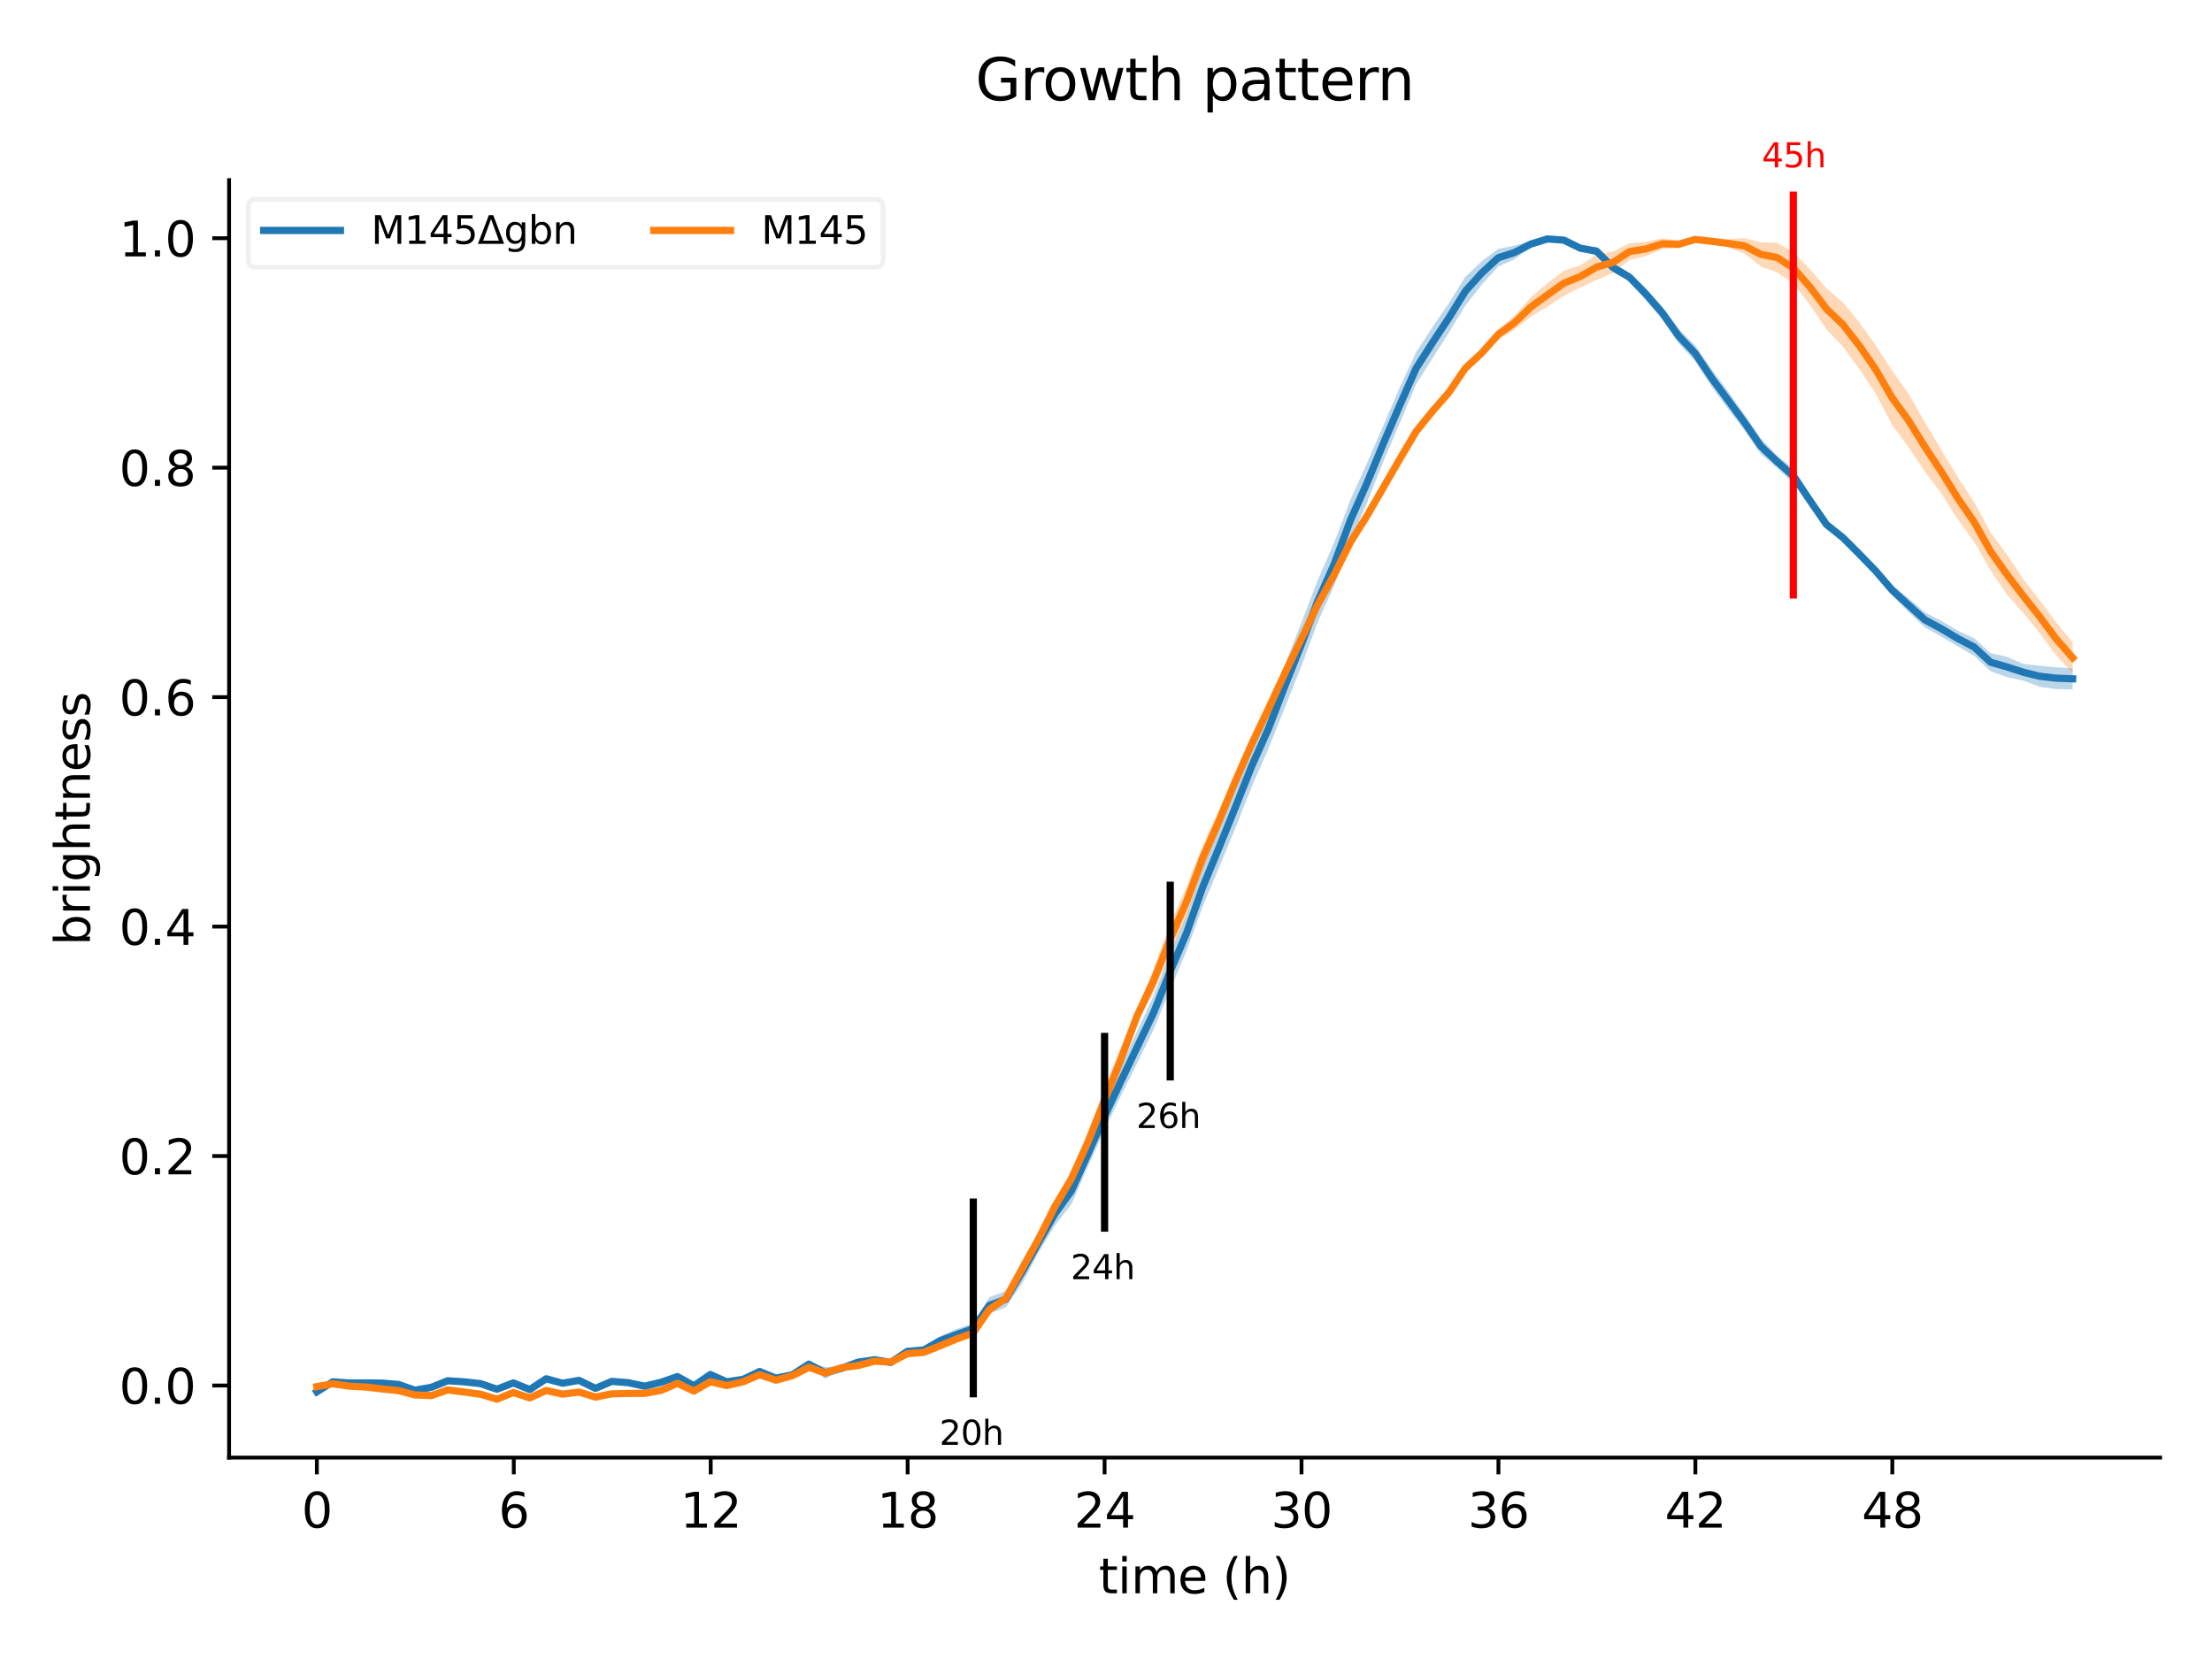 <?xml version="1.0" encoding="UTF-8" standalone="no"?>
<svg
   height="345.6pt"
   version="1.1"
   viewBox="0 0 460.8 345.6"
   width="460.8pt"
   id="svg2908"
   sodipodi:docname="result_2021.05.24-21.29.07.svg"
   inkscape:version="1.1-alpha (17bc9184, 2021-03-28)"
   xmlns:inkscape="http://www.inkscape.org/namespaces/inkscape"
   xmlns:sodipodi="http://sodipodi.sourceforge.net/DTD/sodipodi-0.dtd"
   xmlns:xlink="http://www.w3.org/1999/xlink"
   xmlns="http://www.w3.org/2000/svg"
   xmlns:svg="http://www.w3.org/2000/svg"
   xmlns:rdf="http://www.w3.org/1999/02/22-rdf-syntax-ns#"
   xmlns:cc="http://creativecommons.org/ns#"
   xmlns:dc="http://purl.org/dc/elements/1.1/">
  <sodipodi:namedview
     id="namedview2910"
     pagecolor="#ffffff"
     bordercolor="#666666"
     borderopacity="1.0"
     objecttolerance="10.0"
     gridtolerance="10.0"
     guidetolerance="10.0"
     inkscape:pageshadow="2"
     inkscape:pageopacity="0.0"
     inkscape:pagecheckerboard="0"
     inkscape:document-units="pt"
     showgrid="false"
     inkscape:snap-nodes="false"
     inkscape:zoom="1.023763"
     inkscape:cx="307.19999"
     inkscape:cy="230.0337"
     inkscape:current-layer="svg2908" />
  <defs
     id="defs2448">
    <style
       type="text/css"
       id="style2446">*{stroke-linecap:butt;stroke-linejoin:round;}</style>
  </defs>
  <path
     d="M 0,345.6 H 460.8 V 0 H 0 Z"
     style="fill:#ffffff"
     id="path2450" />
  <g
     id="patch_2">
    <path
       d="M 47.72,303.64 H 450 V 37.524 H 47.72 Z"
       style="fill:#ffffff"
       id="path2453" />
  </g>
  <g
     id="PolyCollection_1">
    <path
       clip-path="url(#pefaf1b6ae4)"
       d="m 66.005,290.919 v -1.971 l 3.324,-1.706 3.419,0.483 3.419,-0.064 3.419,-0.314 3.419,0.747 3.419,1.378 3.419,-0.616 3.419,-1.512 3.419,0.027 3.419,0.747 3.419,0.982 3.419,-1.534 3.419,1.711 3.419,-2.215 3.419,0.652 3.419,-0.604 3.419,1.713 3.419,-1.551 3.419,0.156 3.419,0.585 3.419,-0.73 3.419,-1.248 3.419,1.851 3.419,-2.408 3.419,1.882 3.419,-0.834 3.419,-1.192 3.419,1.08 3.419,-0.681 3.419,-1.819 3.419,0.823 3.419,-0.034 3.419,-1.036 3.419,-0.758 3.419,0.261 3.419,-2.167 3.419,-0.565 3.419,-2.068 3.419,-1.526 3.419,-1.164 3.419,-5.461 3.419,-1.258 3.419,-6.371 3.419,-5.843 3.419,-6.354 3.419,-5.112 3.419,-7.446 3.419,-7.919 3.419,-7.608 3.419,-7.492 3.419,-7.32 3.419,-8.786 3.419,-7.926 3.419,-10.055 3.419,-8.378 3.419,-8.651 3.419,-8.553 3.419,-7.487 3.419,-9.22 3.419,-8.623 3.419,-8.927 3.419,-7.809 3.419,-9.005 3.419,-7.534 3.419,-7.874 3.419,-7.94 3.419,-7.345 3.419,-5.276 3.419,-4.968 3.419,-5.485 3.419,-3.237 3.419,-2.573 3.419,-0.679 3.419,-1.007 3.419,-0.527 3.419,0.053 3.419,1.664 3.419,0.062 3.419,3.361 3.419,2.079 3.419,3.197 3.419,3.813 3.419,4.648 3.419,3.442 3.419,4.948 3.419,4.586 3.419,4.847 3.419,4.985 3.419,3.595 3.419,2.7 3.419,5.604 3.419,5.337 3.419,2.695 3.419,3.403 3.419,3.494 3.419,3.725 3.419,2.721 3.419,2.974 3.419,1.774 3.419,2.033 3.419,1.586 3.419,3.113 3.419,0.762 3.419,1.467 3.419,0.39 3.419,0.319 3.419,0.204 v 4.387 0 l -3.419,-0.05 -3.419,-0.461 -3.419,-1.303 -3.419,-0.742 -3.419,-1.2 -3.419,-3.198 -3.419,-1.982 -3.419,-2.047 -3.419,-1.905 -3.419,-3.187 -3.419,-3.538 -3.419,-4.237 -3.419,-3.565 -3.419,-3.44 -3.419,-2.776 -3.419,-4.58 -3.419,-4.606 -3.419,-3.295 -3.419,-2.891 -3.419,-4.973 -3.419,-4.436 -3.419,-4.624 -3.419,-5.3 -3.419,-3.719 -3.419,-5.003 -3.419,-4.042 -3.419,-3.841 -3.419,-1.952 -3.419,-3.432 -3.419,-1.227 -3.419,-1.684 -3.419,-0.438 -3.419,1.58 -3.419,2.511 -3.419,1.557 -3.419,3.747 -3.419,4.341 -3.419,5.616 -3.419,5.369 -3.419,5.404 -3.419,8.138 -3.419,7.987 -3.419,8.664 -3.419,7.797 -3.419,9.451 -3.419,7.584 -3.419,9.211 -3.419,8.556 -3.419,8.551 -3.419,7.778 -3.419,8.67 -3.419,8.222 -3.419,8.181 -3.419,9.355 -3.419,8.079 -3.419,8.262 -3.419,6.979 -3.419,6.856 -3.419,7.096 -3.419,7.626 -3.419,7.786 -3.419,4.389 -3.419,5.645 -3.419,6.441 -3.419,5.007 -3.419,1.286 -3.419,4.32 -3.419,1.202 -3.419,1.058 -3.419,1.823 -3.419,-0.027 -3.419,2.449 -3.419,-0.858 -3.419,0.254 -3.419,1.527 -3.419,1.846 -3.419,-2.798 -3.419,2.608 -3.419,0.738 -3.419,-1.703 -3.419,2.082 -3.419,0.162 -3.419,-1.106 -3.419,2.269 -3.419,-1.989 -3.419,1.11 -3.419,0.916 -3.419,-0.882 -3.419,-0.383 -3.419,1.355 -3.419,-1.621 -3.419,0.587 -3.419,-1.204 -3.419,2.276 -3.419,-1.062 -3.419,1.106 -3.419,-1.35 -3.419,-0.005 -3.419,-0.415 -3.419,1.221 -3.419,0.588 -3.419,-1.028 -3.419,0.202 -3.419,-0.394 -3.419,-0.061 -3.419,0.011 z"
       style="fill:#1f77b4;fill-opacity:0.3"
       id="path2456" />
  </g>
  <g
     id="PolyCollection_2">
    <path
       clip-path="url(#pefaf1b6ae4)"
       d="m 66.005,289.232 v -0.743 l 3.324,-0.435 3.419,0.542 3.419,0.244 3.419,0.067 3.419,0.698 3.419,0.964 3.419,0.091 3.419,-1.194 3.419,-0.047 3.419,0.823 3.419,1.165 3.419,-1.45 3.419,0.972 3.419,-1.687 3.419,0.921 3.419,-0.177 3.419,0.756 3.419,-0.532 3.419,-0.095 3.419,0.136 3.419,-0.76 3.419,-1.401 3.419,1.42 3.419,-2.225 3.419,1.243 3.419,-1.133 3.419,-1.037 3.419,0.982 3.419,-0.976 3.419,-1.674 3.419,0.384 3.419,-0.35 3.419,-0.87 3.419,-0.509 3.419,0.33 3.419,-1.679 3.419,-0.39 3.419,-1.41 3.419,-1.652 3.419,-1.147 3.419,-5.541 3.419,-1.749 3.419,-6.632 3.419,-5.565 3.419,-7.007 3.419,-6.401 3.419,-8.371 3.419,-9.433 3.419,-8.441 3.419,-8.036 3.419,-8.385 3.419,-9.226 3.419,-7.869 3.419,-8.62 3.419,-7.513 3.419,-7.795 3.419,-7.72 3.419,-7.332 3.419,-6.944 3.419,-6.972 3.419,-6.871 3.419,-5.675 3.419,-6.725 3.419,-5.463 3.419,-5.808 3.419,-5.679 3.419,-5.862 3.419,-4.315 3.419,-3.732 3.419,-5.77 3.419,-2.988 3.419,-4.345 3.419,-2.883 3.419,-3.877 3.419,-2.848 3.419,-2.624 3.419,-1.091 3.419,-2.281 3.419,-0.626 3.419,-1.728 3.419,-0.283 3.419,-0.716 3.419,0.431 3.419,-0.465 3.419,0.471 3.419,-0.271 3.419,-0.2 3.419,0.835 3.419,0.11 3.419,2.072 3.419,3.477 3.419,3.949 3.419,2.918 3.419,4.142 3.419,4.815 3.419,5.26 3.419,4.816 3.419,5.95 3.419,5.773 3.419,5.652 3.419,5.234 3.419,6.269 3.419,4.649 3.419,5.111 3.419,4.403 3.419,4.628 3.419,4.134 v 6.411 0 l -3.419,-3.691 -3.419,-4.598 -3.419,-4.24 -3.419,-3.858 -3.419,-4.991 -3.419,-5.971 -3.419,-4.699 -3.419,-5.394 -3.419,-4.541 -3.419,-5.092 -3.419,-4.615 -3.419,-6.574 -3.419,-5.078 -3.419,-4.665 -3.419,-3.598 -3.419,-5.114 -3.419,-4.367 -3.419,-2.388 -3.419,-1.247 -3.419,-2.695 -3.419,-1.243 -3.419,-1.141 -3.419,-0.305 -3.419,1.552 -3.419,0.227 -3.419,1.449 -3.419,0.795 -3.419,2.762 -3.419,1.36 -3.419,1.652 -3.419,1.7 -3.419,2.259 -3.419,2.081 -3.419,2.726 -3.419,2.062 -3.419,3.355 -3.419,3.337 -3.419,4.321 -3.419,4.091 -3.419,4.155 -3.419,5.691 -3.419,6.165 -3.419,6.042 -3.419,5.419 -3.419,6.969 -3.419,6.735 -3.419,7.408 -3.419,7.32 -3.419,7.899 -3.419,6.964 -3.419,7.9 -3.419,8.725 -3.419,8 -3.419,9.839 -3.419,7.765 -3.419,8.012 -3.419,6.176 -3.419,10.217 -3.419,8.736 -3.419,7.765 -3.419,6.806 -3.419,5.095 -3.419,6.624 -3.419,6.861 -3.419,5.716 -3.419,2.86 -3.419,4.283 -3.419,1.314 -3.419,1.194 -3.419,1.324 -3.419,0.181 -3.419,1.813 -3.419,-0.046 -3.419,1.289 -3.419,0.032 -3.419,1.864 -3.419,-2.003 -3.419,1.844 -3.419,0.881 -3.419,-1.292 -3.419,1.914 -3.419,0.437 -3.419,-0.353 -3.419,1.682 -3.419,-1.83 -3.419,1.553 -3.419,0.472 -3.419,0.17 -3.419,0.066 -3.419,0.82 -3.419,-1.339 -3.419,0.694 -3.419,-0.59 -3.419,1.384 -3.419,-1.268 -3.419,1.336 -3.419,-0.896 -3.419,-0.111 -3.419,-0.91 -3.419,1.17 -3.419,-0.192 -3.419,-0.827 -3.419,-0.008 -3.419,-0.742 -3.419,-0.097 -3.419,-0.466 z"
       style="fill:#ff7f0e;fill-opacity:0.3"
       id="path2459" />
  </g>
  <g
     id="matplotlib.axis_1">
    <g
       id="xtick_1">
      <g
         id="line2d_1">
        <defs
           id="defs2463">
          <path
             d="M 0,0 V 3.5"
             id="ma2bbccc351"
             style="stroke:#000000;stroke-width:0.8" />
        </defs>
        <g
           id="g2467">
          <use
             style="stroke:#000000;stroke-width:0.8"
             x="66.005"
             xlink:href="#ma2bbccc351"
             y="303.64"
             id="use2465"
             width="100%"
             height="100%" />
        </g>
      </g>
      <g
         id="text_1">
        <!-- 0 -->
        <g
           transform="matrix(0.1,0,0,-0.1,62.824,318.238)"
           id="g2475">
          <defs
             id="defs2471">
            <path
               d="m 2034,4250 q -487,0 -733,-480 -245,-479 -245,-1442 0,-959 245,-1439 246,-480 733,-480 491,0 736,480 246,480 246,1439 0,963 -246,1442 -245,480 -736,480 z m 0,500 q 785,0 1199,-621 414,-620 414,-1801 0,-1178 -414,-1799 -414,-620 -1199,-620 -784,0 -1198,620 -414,621 -414,1799 0,1181 414,1801 414,621 1198,621 z"
               id="DejaVuSans-30"
               transform="scale(0.016)" />
          </defs>
          <use
             xlink:href="#DejaVuSans-30"
             id="use2473"
             x="0"
             y="0"
             width="100%"
             height="100%" />
        </g>
      </g>
    </g>
    <g
       id="xtick_2">
      <g
         id="line2d_2">
        <g
           id="g2481">
          <use
             style="stroke:#000000;stroke-width:0.8"
             x="107.03"
             xlink:href="#ma2bbccc351"
             y="303.64"
             id="use2479"
             width="100%"
             height="100%" />
        </g>
      </g>
      <g
         id="text_2">
        <!-- 6 -->
        <g
           transform="matrix(0.1,0,0,-0.1,103.849,318.238)"
           id="g2489">
          <defs
             id="defs2485">
            <path
               d="m 2113,2584 q -425,0 -674,-291 -248,-290 -248,-796 0,-503 248,-796 249,-292 674,-292 425,0 673,292 248,293 248,796 0,506 -248,796 -248,291 -673,291 z m 1253,1979 v -575 q -238,112 -480,171 -242,60 -480,60 -625,0 -955,-422 -329,-422 -376,-1275 184,272 462,417 279,145 613,145 703,0 1111,-427 408,-426 408,-1160 0,-719 -425,-1154 -425,-434 -1131,-434 -810,0 -1238,620 -428,621 -428,1799 0,1106 525,1764 525,658 1409,658 238,0 480,-47 242,-47 505,-140 z"
               id="DejaVuSans-36"
               transform="scale(0.016)" />
          </defs>
          <use
             xlink:href="#DejaVuSans-36"
             id="use2487"
             x="0"
             y="0"
             width="100%"
             height="100%" />
        </g>
      </g>
    </g>
    <g
       id="xtick_3">
      <g
         id="line2d_3">
        <g
           id="g2495">
          <use
             style="stroke:#000000;stroke-width:0.8"
             x="148.055"
             xlink:href="#ma2bbccc351"
             y="303.64"
             id="use2493"
             width="100%"
             height="100%" />
        </g>
      </g>
      <g
         id="text_3">
        <!-- 12 -->
        <g
           transform="matrix(0.1,0,0,-0.1,141.692,318.238)"
           id="g2506">
          <defs
             id="defs2500">
            <path
               d="M 794,531 H 1825 V 4091 L 703,3866 v 575 l 1116,225 h 631 V 531 H 3481 V 0 H 794 Z"
               id="DejaVuSans-31"
               transform="scale(0.016)" />
            <path
               d="M 1228,531 H 3431 V 0 H 469 v 531 q 359,372 979,998 621,627 780,809 303,340 423,576 121,236 121,464 0,372 -261,606 -261,235 -680,235 -297,0 -627,-103 -329,-103 -704,-313 v 638 q 381,153 712,231 332,78 607,78 725,0 1156,-363 431,-362 431,-968 0,-288 -108,-546 -107,-257 -392,-607 -78,-91 -497,-524 Q 1991,1309 1228,531 Z"
               id="DejaVuSans-32"
               transform="scale(0.016)" />
          </defs>
          <use
             xlink:href="#DejaVuSans-31"
             id="use2502"
             x="0"
             y="0"
             width="100%"
             height="100%" />
          <use
             x="63.623"
             xlink:href="#DejaVuSans-32"
             id="use2504"
             y="0"
             width="100%"
             height="100%" />
        </g>
      </g>
    </g>
    <g
       id="xtick_4">
      <g
         id="line2d_4">
        <g
           id="g2512">
          <use
             style="stroke:#000000;stroke-width:0.8"
             x="189.08"
             xlink:href="#ma2bbccc351"
             y="303.64"
             id="use2510"
             width="100%"
             height="100%" />
        </g>
      </g>
      <g
         id="text_4">
        <!-- 18 -->
        <g
           transform="matrix(0.1,0,0,-0.1,182.717,318.238)"
           id="g2522">
          <defs
             id="defs2516">
            <path
               d="m 2034,2216 q -450,0 -708,-241 -257,-241 -257,-662 0,-422 257,-663 258,-241 708,-241 450,0 709,242 260,243 260,662 0,421 -258,662 -257,241 -711,241 z m -631,268 q -406,100 -633,378 -226,279 -226,679 0,559 398,884 399,325 1092,325 697,0 1094,-325 397,-325 397,-884 0,-400 -227,-679 -226,-278 -629,-378 456,-106 710,-416 255,-309 255,-755 Q 3634,634 3220,271 2806,-91 2034,-91 1263,-91 848,271 434,634 434,1313 q 0,446 256,755 257,310 713,416 z m -231,997 q 0,-362 226,-565 227,-203 636,-203 407,0 636,203 230,203 230,565 0,363 -230,566 -229,203 -636,203 -409,0 -636,-203 -226,-203 -226,-566 z"
               id="DejaVuSans-38"
               transform="scale(0.016)" />
          </defs>
          <use
             xlink:href="#DejaVuSans-31"
             id="use2518"
             x="0"
             y="0"
             width="100%"
             height="100%" />
          <use
             x="63.623"
             xlink:href="#DejaVuSans-38"
             id="use2520"
             y="0"
             width="100%"
             height="100%" />
        </g>
      </g>
    </g>
    <g
       id="xtick_5">
      <g
         id="line2d_5">
        <g
           id="g2528">
          <use
             style="stroke:#000000;stroke-width:0.8"
             x="230.104"
             xlink:href="#ma2bbccc351"
             y="303.64"
             id="use2526"
             width="100%"
             height="100%" />
        </g>
      </g>
      <g
         id="text_5">
        <!-- 24 -->
        <g
           transform="matrix(0.1,0,0,-0.1,223.742,318.238)"
           id="g2538">
          <defs
             id="defs2532">
            <path
               d="M 2419,4116 825,1625 h 1594 z m -166,550 h 794 V 1625 h 666 V 1100 H 3047 V 0 H 2419 V 1100 H 313 v 609 z"
               id="DejaVuSans-34"
               transform="scale(0.016)" />
          </defs>
          <use
             xlink:href="#DejaVuSans-32"
             id="use2534"
             x="0"
             y="0"
             width="100%"
             height="100%" />
          <use
             x="63.623"
             xlink:href="#DejaVuSans-34"
             id="use2536"
             y="0"
             width="100%"
             height="100%" />
        </g>
      </g>
    </g>
    <g
       id="xtick_6">
      <g
         id="line2d_6">
        <g
           id="g2544">
          <use
             style="stroke:#000000;stroke-width:0.8"
             x="271.129"
             xlink:href="#ma2bbccc351"
             y="303.64"
             id="use2542"
             width="100%"
             height="100%" />
        </g>
      </g>
      <g
         id="text_6">
        <!-- 30 -->
        <g
           transform="matrix(0.1,0,0,-0.1,264.767,318.238)"
           id="g2554">
          <defs
             id="defs2548">
            <path
               d="m 2597,2516 q 453,-97 707,-404 255,-306 255,-756 0,-690 -475,-1069 -475,-378 -1350,-378 -293,0 -604,58 -311,58 -642,174 v 609 q 262,-153 574,-231 313,-78 654,-78 593,0 904,234 311,234 311,681 0,413 -289,645 -289,233 -804,233 h -544 v 519 h 569 q 465,0 712,186 247,186 247,536 0,359 -255,551 -254,193 -729,193 -260,0 -557,-57 -297,-56 -653,-174 v 562 q 360,100 674,150 314,50 592,50 719,0 1137,-327 419,-326 419,-882 0,-388 -222,-655 -222,-267 -631,-370 z"
               id="DejaVuSans-33"
               transform="scale(0.016)" />
          </defs>
          <use
             xlink:href="#DejaVuSans-33"
             id="use2550"
             x="0"
             y="0"
             width="100%"
             height="100%" />
          <use
             x="63.623"
             xlink:href="#DejaVuSans-30"
             id="use2552"
             y="0"
             width="100%"
             height="100%" />
        </g>
      </g>
    </g>
    <g
       id="xtick_7">
      <g
         id="line2d_7">
        <g
           id="g2560">
          <use
             style="stroke:#000000;stroke-width:0.8"
             x="312.154"
             xlink:href="#ma2bbccc351"
             y="303.64"
             id="use2558"
             width="100%"
             height="100%" />
        </g>
      </g>
      <g
         id="text_7">
        <!-- 36 -->
        <g
           transform="matrix(0.1,0,0,-0.1,305.791,318.238)"
           id="g2567">
          <use
             xlink:href="#DejaVuSans-33"
             id="use2563"
             x="0"
             y="0"
             width="100%"
             height="100%" />
          <use
             x="63.623"
             xlink:href="#DejaVuSans-36"
             id="use2565"
             y="0"
             width="100%"
             height="100%" />
        </g>
      </g>
    </g>
    <g
       id="xtick_8">
      <g
         id="line2d_8">
        <g
           id="g2573">
          <use
             style="stroke:#000000;stroke-width:0.8"
             x="353.179"
             xlink:href="#ma2bbccc351"
             y="303.64"
             id="use2571"
             width="100%"
             height="100%" />
        </g>
      </g>
      <g
         id="text_8">
        <!-- 42 -->
        <g
           transform="matrix(0.1,0,0,-0.1,346.816,318.238)"
           id="g2580">
          <use
             xlink:href="#DejaVuSans-34"
             id="use2576"
             x="0"
             y="0"
             width="100%"
             height="100%" />
          <use
             x="63.623"
             xlink:href="#DejaVuSans-32"
             id="use2578"
             y="0"
             width="100%"
             height="100%" />
        </g>
      </g>
    </g>
    <g
       id="xtick_9">
      <g
         id="line2d_9">
        <g
           id="g2586">
          <use
             style="stroke:#000000;stroke-width:0.8"
             x="394.203"
             xlink:href="#ma2bbccc351"
             y="303.64"
             id="use2584"
             width="100%"
             height="100%" />
        </g>
      </g>
      <g
         id="text_9">
        <!-- 48 -->
        <g
           transform="matrix(0.1,0,0,-0.1,387.841,318.238)"
           id="g2593">
          <use
             xlink:href="#DejaVuSans-34"
             id="use2589"
             x="0"
             y="0"
             width="100%"
             height="100%" />
          <use
             x="63.623"
             xlink:href="#DejaVuSans-38"
             id="use2591"
             y="0"
             width="100%"
             height="100%" />
        </g>
      </g>
    </g>
    <g
       id="text_10">
      <!-- time (h) -->
      <g
         transform="matrix(0.1,0,0,-0.1,228.905,331.917)"
         id="g2623">
        <defs
           id="defs2605">
          <path
             d="M 1172,4494 V 3500 H 2356 V 3053 H 1172 V 1153 q 0,-428 117,-550 117,-122 477,-122 h 590 V 0 H 1766 Q 1100,0 847,248 594,497 594,1153 V 3053 H 172 v 447 h 422 v 994 z"
             id="DejaVuSans-74"
             transform="scale(0.016)" />
          <path
             d="m 603,3500 h 575 V 0 H 603 Z m 0,1363 h 575 V 4134 H 603 Z"
             id="DejaVuSans-69"
             transform="scale(0.016)" />
          <path
             d="m 3328,2828 q 216,388 516,572 300,184 706,184 547,0 844,-383 297,-382 297,-1088 V 0 h -578 v 2094 q 0,503 -179,746 -178,244 -543,244 -447,0 -707,-297 -259,-296 -259,-809 V 0 h -578 v 2094 q 0,506 -178,748 -178,242 -550,242 -441,0 -701,-298 -259,-298 -259,-808 V 0 H 581 v 3500 h 578 v -544 q 197,322 472,475 275,153 653,153 382,0 649,-194 267,-193 395,-562 z"
             id="DejaVuSans-6d"
             transform="scale(0.016)" />
          <path
             d="M 3597,1894 V 1613 H 953 q 38,-594 358,-905 320,-311 892,-311 331,0 642,81 311,81 618,244 V 178 Q 3153,47 2828,-22 2503,-91 2169,-91 1331,-91 842,396 353,884 353,1716 q 0,859 464,1363 464,505 1252,505 706,0 1117,-455 411,-454 411,-1235 z m -575,169 q -6,471 -264,752 -258,282 -683,282 -481,0 -770,-272 -289,-272 -333,-766 z"
             id="DejaVuSans-65"
             transform="scale(0.016)" />
          <path
             id="DejaVuSans-20"
             transform="scale(0.016)"
             d="" />
          <path
             d="m 1984,4856 q -418,-718 -622,-1422 -203,-703 -203,-1425 0,-721 205,-1429 205,-708 620,-1424 h -500 q -468,735 -701,1444 -233,709 -233,1409 0,697 231,1403 232,707 703,1444 z"
             id="DejaVuSans-28"
             transform="scale(0.016)" />
          <path
             d="M 3513,2113 V 0 h -575 v 2094 q 0,497 -194,743 -194,247 -581,247 -466,0 -735,-297 -269,-296 -269,-809 V 0 H 581 v 4863 h 578 V 2956 q 207,316 486,472 280,156 646,156 603,0 912,-373 310,-373 310,-1098 z"
             id="DejaVuSans-68"
             transform="scale(0.016)" />
          <path
             d="m 513,4856 h 500 q 468,-737 701,-1444 233,-706 233,-1403 0,-700 -233,-1409 -233,-709 -701,-1444 H 513 q 415,716 620,1424 205,708 205,1429 0,722 -205,1425 -205,704 -620,1422 z"
             id="DejaVuSans-29"
             transform="scale(0.016)" />
        </defs>
        <use
           xlink:href="#DejaVuSans-74"
           id="use2607"
           x="0"
           y="0"
           width="100%"
           height="100%" />
        <use
           x="39.209"
           xlink:href="#DejaVuSans-69"
           id="use2609"
           y="0"
           width="100%"
           height="100%" />
        <use
           x="66.992"
           xlink:href="#DejaVuSans-6d"
           id="use2611"
           y="0"
           width="100%"
           height="100%" />
        <use
           x="164.404"
           xlink:href="#DejaVuSans-65"
           id="use2613"
           y="0"
           width="100%"
           height="100%" />
        <use
           x="225.928"
           xlink:href="#DejaVuSans-20"
           id="use2615"
           y="0"
           width="100%"
           height="100%" />
        <use
           x="257.715"
           xlink:href="#DejaVuSans-28"
           id="use2617"
           y="0"
           width="100%"
           height="100%" />
        <use
           x="296.729"
           xlink:href="#DejaVuSans-68"
           id="use2619"
           y="0"
           width="100%"
           height="100%" />
        <use
           x="360.107"
           xlink:href="#DejaVuSans-29"
           id="use2621"
           y="0"
           width="100%"
           height="100%" />
      </g>
    </g>
  </g>
  <g
     id="matplotlib.axis_2">
    <g
       id="ytick_1">
      <g
         id="line2d_10">
        <defs
           id="defs2628">
          <path
             d="M 0,0 H -3.5"
             id="me63a92a8d2"
             style="stroke:#000000;stroke-width:0.8" />
        </defs>
        <g
           id="g2632">
          <use
             style="stroke:#000000;stroke-width:0.8"
             x="47.72"
             xlink:href="#me63a92a8d2"
             y="288.628"
             id="use2630"
             width="100%"
             height="100%" />
        </g>
      </g>
      <g
         id="text_11">
        <!-- 0.0 -->
        <g
           transform="matrix(0.1,0,0,-0.1,24.817,292.427)"
           id="g2644">
          <defs
             id="defs2636">
            <path
               d="m 684,794 h 660 V 0 H 684 Z"
               id="DejaVuSans-2e"
               transform="scale(0.016)" />
          </defs>
          <use
             xlink:href="#DejaVuSans-30"
             id="use2638"
             x="0"
             y="0"
             width="100%"
             height="100%" />
          <use
             x="63.623"
             xlink:href="#DejaVuSans-2e"
             id="use2640"
             y="0"
             width="100%"
             height="100%" />
          <use
             x="95.41"
             xlink:href="#DejaVuSans-30"
             id="use2642"
             y="0"
             width="100%"
             height="100%" />
        </g>
      </g>
    </g>
    <g
       id="ytick_2">
      <g
         id="line2d_11">
        <g
           id="g2650">
          <use
             style="stroke:#000000;stroke-width:0.8"
             x="47.72"
             xlink:href="#me63a92a8d2"
             y="240.827"
             id="use2648"
             width="100%"
             height="100%" />
        </g>
      </g>
      <g
         id="text_12">
        <!-- 0.2 -->
        <g
           transform="matrix(0.1,0,0,-0.1,24.817,244.626)"
           id="g2659">
          <use
             xlink:href="#DejaVuSans-30"
             id="use2653"
             x="0"
             y="0"
             width="100%"
             height="100%" />
          <use
             x="63.623"
             xlink:href="#DejaVuSans-2e"
             id="use2655"
             y="0"
             width="100%"
             height="100%" />
          <use
             x="95.41"
             xlink:href="#DejaVuSans-32"
             id="use2657"
             y="0"
             width="100%"
             height="100%" />
        </g>
      </g>
    </g>
    <g
       id="ytick_3">
      <g
         id="line2d_12">
        <g
           id="g2665">
          <use
             style="stroke:#000000;stroke-width:0.8"
             x="47.72"
             xlink:href="#me63a92a8d2"
             y="193.025"
             id="use2663"
             width="100%"
             height="100%" />
        </g>
      </g>
      <g
         id="text_13">
        <!-- 0.4 -->
        <g
           transform="matrix(0.1,0,0,-0.1,24.817,196.824)"
           id="g2674">
          <use
             xlink:href="#DejaVuSans-30"
             id="use2668"
             x="0"
             y="0"
             width="100%"
             height="100%" />
          <use
             x="63.623"
             xlink:href="#DejaVuSans-2e"
             id="use2670"
             y="0"
             width="100%"
             height="100%" />
          <use
             x="95.41"
             xlink:href="#DejaVuSans-34"
             id="use2672"
             y="0"
             width="100%"
             height="100%" />
        </g>
      </g>
    </g>
    <g
       id="ytick_4">
      <g
         id="line2d_13">
        <g
           id="g2680">
          <use
             style="stroke:#000000;stroke-width:0.8"
             x="47.72"
             xlink:href="#me63a92a8d2"
             y="145.224"
             id="use2678"
             width="100%"
             height="100%" />
        </g>
      </g>
      <g
         id="text_14">
        <!-- 0.6 -->
        <g
           transform="matrix(0.1,0,0,-0.1,24.817,149.023)"
           id="g2689">
          <use
             xlink:href="#DejaVuSans-30"
             id="use2683"
             x="0"
             y="0"
             width="100%"
             height="100%" />
          <use
             x="63.623"
             xlink:href="#DejaVuSans-2e"
             id="use2685"
             y="0"
             width="100%"
             height="100%" />
          <use
             x="95.41"
             xlink:href="#DejaVuSans-36"
             id="use2687"
             y="0"
             width="100%"
             height="100%" />
        </g>
      </g>
    </g>
    <g
       id="ytick_5">
      <g
         id="line2d_14">
        <g
           id="g2695">
          <use
             style="stroke:#000000;stroke-width:0.8"
             x="47.72"
             xlink:href="#me63a92a8d2"
             y="97.422"
             id="use2693"
             width="100%"
             height="100%" />
        </g>
      </g>
      <g
         id="text_15">
        <!-- 0.8 -->
        <g
           transform="matrix(0.1,0,0,-0.1,24.817,101.221)"
           id="g2704">
          <use
             xlink:href="#DejaVuSans-30"
             id="use2698"
             x="0"
             y="0"
             width="100%"
             height="100%" />
          <use
             x="63.623"
             xlink:href="#DejaVuSans-2e"
             id="use2700"
             y="0"
             width="100%"
             height="100%" />
          <use
             x="95.41"
             xlink:href="#DejaVuSans-38"
             id="use2702"
             y="0"
             width="100%"
             height="100%" />
        </g>
      </g>
    </g>
    <g
       id="ytick_6">
      <g
         id="line2d_15">
        <g
           id="g2710">
          <use
             style="stroke:#000000;stroke-width:0.8"
             x="47.72"
             xlink:href="#me63a92a8d2"
             y="49.621"
             id="use2708"
             width="100%"
             height="100%" />
        </g>
      </g>
      <g
         id="text_16">
        <!-- 1.0 -->
        <g
           transform="matrix(0.1,0,0,-0.1,24.817,53.42)"
           id="g2719">
          <use
             xlink:href="#DejaVuSans-31"
             id="use2713"
             x="0"
             y="0"
             width="100%"
             height="100%" />
          <use
             x="63.623"
             xlink:href="#DejaVuSans-2e"
             id="use2715"
             y="0"
             width="100%"
             height="100%" />
          <use
             x="95.41"
             xlink:href="#DejaVuSans-30"
             id="use2717"
             y="0"
             width="100%"
             height="100%" />
        </g>
      </g>
    </g>
    <g
       id="text_17">
      <!-- brightness -->
      <g
         transform="matrix(0,-0.1,-0.1,0,18.737,196.959)"
         id="g2750">
        <defs
           id="defs2728">
          <path
             d="m 3116,1747 q 0,634 -261,995 -261,361 -717,361 -457,0 -718,-361 -261,-361 -261,-995 0,-634 261,-995 261,-361 718,-361 456,0 717,361 261,361 261,995 z M 1159,2969 q 182,312 458,463 277,152 661,152 638,0 1036,-506 399,-506 399,-1331 Q 3713,922 3314,415 2916,-91 2278,-91 1894,-91 1617,61 1341,213 1159,525 V 0 H 581 v 4863 h 578 z"
             id="DejaVuSans-62"
             transform="scale(0.016)" />
          <path
             d="m 2631,2963 q -97,56 -211,82 -114,27 -251,27 -488,0 -749,-317 -261,-317 -261,-911 V 0 H 581 v 3500 h 578 v -544 q 182,319 472,473 291,155 707,155 59,0 131,-8 72,-7 159,-23 z"
             id="DejaVuSans-72"
             transform="scale(0.016)" />
          <path
             d="m 2906,1791 q 0,625 -258,968 -257,344 -723,344 -462,0 -720,-344 -258,-343 -258,-968 0,-622 258,-966 258,-344 720,-344 466,0 723,344 258,344 258,966 z M 3481,434 q 0,-893 -397,-1329 -396,-436 -1215,-436 -303,0 -572,45 -269,45 -522,139 v 559 q 253,-137 500,-202 247,-66 503,-66 566,0 847,295 281,295 281,892 V 616 Q 2728,306 2450,153 2172,0 1784,0 1141,0 747,490 353,981 353,1791 q 0,812 394,1302 394,491 1037,491 388,0 666,-153 278,-153 456,-462 v 531 h 575 z"
             id="DejaVuSans-67"
             transform="scale(0.016)" />
          <path
             d="M 3513,2113 V 0 h -575 v 2094 q 0,497 -194,743 -194,247 -581,247 -466,0 -735,-297 -269,-296 -269,-809 V 0 H 581 v 3500 h 578 v -544 q 207,316 486,472 280,156 646,156 603,0 912,-373 310,-373 310,-1098 z"
             id="DejaVuSans-6e"
             transform="scale(0.016)" />
          <path
             d="m 2834,3397 v -544 q -243,125 -506,187 -262,63 -544,63 -428,0 -642,-131 -214,-131 -214,-394 0,-200 153,-314 153,-114 616,-217 l 197,-44 q 612,-131 870,-370 258,-239 258,-667 0,-488 -386,-773 Q 2250,-91 1575,-91 1294,-91 989,-36 684,19 347,128 v 594 q 319,-166 628,-249 309,-82 613,-82 406,0 624,139 219,139 219,392 0,234 -158,359 -157,125 -692,241 l -200,47 q -534,112 -772,345 -237,233 -237,639 0,494 350,762 350,269 994,269 318,0 599,-47 282,-46 519,-140 z"
             id="DejaVuSans-73"
             transform="scale(0.016)" />
        </defs>
        <use
           xlink:href="#DejaVuSans-62"
           id="use2730"
           x="0"
           y="0"
           width="100%"
           height="100%" />
        <use
           x="63.477"
           xlink:href="#DejaVuSans-72"
           id="use2732"
           y="0"
           width="100%"
           height="100%" />
        <use
           x="104.59"
           xlink:href="#DejaVuSans-69"
           id="use2734"
           y="0"
           width="100%"
           height="100%" />
        <use
           x="132.373"
           xlink:href="#DejaVuSans-67"
           id="use2736"
           y="0"
           width="100%"
           height="100%" />
        <use
           x="195.85"
           xlink:href="#DejaVuSans-68"
           id="use2738"
           y="0"
           width="100%"
           height="100%" />
        <use
           x="259.229"
           xlink:href="#DejaVuSans-74"
           id="use2740"
           y="0"
           width="100%"
           height="100%" />
        <use
           x="298.438"
           xlink:href="#DejaVuSans-6e"
           id="use2742"
           y="0"
           width="100%"
           height="100%" />
        <use
           x="361.816"
           xlink:href="#DejaVuSans-65"
           id="use2744"
           y="0"
           width="100%"
           height="100%" />
        <use
           x="423.34"
           xlink:href="#DejaVuSans-73"
           id="use2746"
           y="0"
           width="100%"
           height="100%" />
        <use
           x="475.439"
           xlink:href="#DejaVuSans-73"
           id="use2748"
           y="0"
           width="100%"
           height="100%" />
      </g>
    </g>
  </g>
  <g
     id="line2d_16">
    <path
       clip-path="url(#pefaf1b6ae4)"
       d="m 66.005,289.933 3.324,-2.076 3.419,0.236 3.419,-0.002 3.419,0.04 3.419,0.272 3.419,1.203 3.419,-0.602 3.419,-1.367 3.419,0.221 3.419,0.376 3.419,1.166 3.419,-1.32 3.419,1.387 3.419,-2.245 3.419,0.928 3.419,-0.596 3.419,1.667 3.419,-1.453 3.419,0.269 3.419,0.734 3.419,-0.823 3.419,-1.179 3.419,1.92 3.419,-2.339 3.419,1.494 3.419,-0.498 3.419,-1.637 3.419,1.392 3.419,-0.71 3.419,-2.213 3.419,1.81 3.419,-0.94 3.419,-1.282 3.419,-0.506 3.419,0.559 3.419,-2.308 3.419,-0.269 3.419,-1.946 3.419,-1.292 3.419,-1.183 3.419,-4.89 3.419,-1.272 3.419,-5.689 3.419,-6.142 3.419,-5.999 3.419,-4.75 3.419,-7.616 3.419,-7.772 3.419,-7.352 3.419,-7.174 3.419,-7.149 3.419,-8.524 3.419,-8.003 3.419,-9.705 3.419,-8.279 3.419,-8.436 3.419,-8.611 3.419,-7.633 3.419,-8.885 3.419,-8.59 3.419,-9.069 3.419,-7.696 3.419,-9.228 3.419,-7.665 3.419,-8.269 3.419,-7.963 3.419,-7.742 3.419,-5.34 3.419,-5.169 3.419,-5.551 3.419,-3.789 3.419,-3.16 3.419,-1.118 3.419,-1.759 3.419,-1.053 3.419,0.246 3.419,1.674 3.419,0.644 3.419,3.397 3.419,2.016 3.419,3.519 3.419,3.928 3.419,4.825 3.419,3.58 3.419,5.124 3.419,4.605 3.419,4.641 3.419,4.979 3.419,3.243 3.419,2.998 3.419,5.105 3.419,4.959 3.419,2.736 3.419,3.422 3.419,3.529 3.419,3.981 3.419,3.13 3.419,3.081 3.419,1.84 3.419,2.04 3.419,1.784 3.419,3.156 3.419,0.981 3.419,1.105 3.419,0.846 3.419,0.39 3.419,0.127"
       style="fill:none;stroke:#1f77b4;stroke-width:1.5;stroke-linecap:square"
       id="path2754" />
  </g>
  <g
     id="line2d_17">
    <path
       clip-path="url(#pefaf1b6ae4)"
       d="m 66.005,288.861 3.324,-0.601 3.419,0.504 3.419,0.171 3.419,0.405 3.419,0.353 3.419,0.896 3.419,0.141 3.419,-1.182 3.419,0.432 3.419,0.467 3.419,1.03 3.419,-1.393 3.419,1.12 3.419,-1.536 3.419,0.756 3.419,-0.435 3.419,1.047 3.419,-0.676 3.419,-0.08 3.419,-0.017 3.419,-0.616 3.419,-1.477 3.419,1.625 3.419,-1.954 3.419,0.798 3.419,-0.785 3.419,-1.475 3.419,1.137 3.419,-0.928 3.419,-1.759 3.419,1.194 3.419,-1.107 3.419,-0.451 3.419,-0.899 3.419,0.188 3.419,-1.746 3.419,-0.286 3.419,-1.367 3.419,-1.423 3.419,-1.23 3.419,-4.912 3.419,-2.304 3.419,-6.174 3.419,-6.213 3.419,-6.816 3.419,-5.748 3.419,-7.588 3.419,-8.599 3.419,-8.588 3.419,-9.127 3.419,-7.28 3.419,-8.619 3.419,-7.817 3.419,-9.23 3.419,-7.757 3.419,-8.26 3.419,-7.81 3.419,-7.148 3.419,-7.422 3.419,-7.146 3.419,-7.14 3.419,-6.205 3.419,-6.847 3.419,-5.441 3.419,-5.925 3.419,-5.922 3.419,-5.777 3.419,-4.235 3.419,-3.912 3.419,-5.045 3.419,-3.162 3.419,-3.85 3.419,-2.472 3.419,-3.302 3.419,-2.465 3.419,-2.441 3.419,-1.396 3.419,-1.966 3.419,-0.993 3.419,-2.245 3.419,-0.539 3.419,-1.083 3.419,0.102 3.419,-1.009 3.419,0.388 3.419,0.435 3.419,0.521 3.419,1.765 3.419,0.678 3.419,2.23 3.419,3.922 3.419,4.532 3.419,3.258 3.419,4.404 3.419,4.947 3.419,5.917 3.419,4.716 3.419,5.521 3.419,5.157 3.419,5.523 3.419,4.967 3.419,6.12 3.419,4.82 3.419,4.485 3.419,4.322 3.419,4.613 3.419,3.912"
       style="fill:none;stroke:#ff7f0e;stroke-width:1.5;stroke-linecap:square"
       id="path2757" />
  </g>
  <g
     id="line2d_18">
    <path
       clip-path="url(#pefaf1b6ae4)"
       d="M 202.755,290.334 V 250.417"
       style="fill:none;stroke:#000000;stroke-width:1.5;stroke-linecap:square"
       id="path2760" />
  </g>
  <g
     id="line2d_19"
     transform="translate(0,-34.5)">
    <path
       clip-path="url(#pefaf1b6ae4)"
       d="M 230.104,290.334 V 250.417"
       style="fill:none;stroke:#000000;stroke-width:1.5;stroke-linecap:square"
       id="path2763" />
  </g>
  <g
     id="line2d_20"
     transform="translate(0,-66)">
    <path
       clip-path="url(#pefaf1b6ae4)"
       d="M 243.779,290.334 V 250.417"
       style="fill:none;stroke:#000000;stroke-width:1.5;stroke-linecap:square"
       id="path2766" />
  </g>
  <g
     id="line2d_21"
     transform="matrix(1.647,0,0,1.647,-241.887,-25.526)"
     style="stroke-width:0.607">
    <path
       clip-path="url(#pefaf1b6ae4)"
       d="M 373.691,90.748 V 40.186"
       style="fill:none;stroke:#ff0000;stroke-width:0.911;stroke-linecap:square"
       id="path2769" />
  </g>
  <g
     id="patch_3">
    <path
       d="M 47.72,303.64 V 37.524"
       style="fill:none;stroke:#000000;stroke-width:0.8;stroke-linecap:square;stroke-linejoin:miter"
       id="path2772" />
  </g>
  <g
     id="patch_4">
    <path
       d="M 47.72,303.64 H 450"
       style="fill:none;stroke:#000000;stroke-width:0.8;stroke-linecap:square;stroke-linejoin:miter"
       id="path2775" />
  </g>
  <g
     id="text_18"
     transform="translate(6.285)">
    <!-- 20h -->
    <g
       transform="matrix(0.07,0,0,-0.07,189.411,300.979)"
       id="g2784">
      <use
         xlink:href="#DejaVuSans-32"
         id="use2778"
         x="0"
         y="0"
         width="100%"
         height="100%" />
      <use
         x="63.623"
         xlink:href="#DejaVuSans-30"
         id="use2780"
         y="0"
         width="100%"
         height="100%" />
      <use
         x="127.246"
         xlink:href="#DejaVuSans-68"
         id="use2782"
         y="0"
         width="100%"
         height="100%" />
    </g>
  </g>
  <g
     id="text_19"
     transform="translate(6.285,-34.5)">
    <!-- 24h -->
    <g
       transform="matrix(0.07,0,0,-0.07,216.761,300.979)"
       id="g2793">
      <use
         xlink:href="#DejaVuSans-32"
         id="use2787"
         x="0"
         y="0"
         width="100%"
         height="100%" />
      <use
         x="63.623"
         xlink:href="#DejaVuSans-34"
         id="use2789"
         y="0"
         width="100%"
         height="100%" />
      <use
         x="127.246"
         xlink:href="#DejaVuSans-68"
         id="use2791"
         y="0"
         width="100%"
         height="100%" />
    </g>
  </g>
  <g
     id="text_20"
     transform="translate(6.285,-66)">
    <!-- 26h -->
    <g
       transform="matrix(0.07,0,0,-0.07,230.436,300.979)"
       id="g2802">
      <use
         xlink:href="#DejaVuSans-32"
         id="use2796"
         x="0"
         y="0"
         width="100%"
         height="100%" />
      <use
         x="63.623"
         xlink:href="#DejaVuSans-36"
         id="use2798"
         y="0"
         width="100%"
         height="100%" />
      <use
         x="127.246"
         xlink:href="#DejaVuSans-68"
         id="use2800"
         y="0"
         width="100%"
         height="100%" />
    </g>
  </g>
  <g
     id="text_21">
    <!-- 45h -->
    <g
       style="fill:#ff0000"
       transform="matrix(0.07,0,0,-0.07,367.019,34.863)"
       id="g2814">
      <defs
         id="defs2806">
        <path
           d="M 691,4666 H 3169 V 4134 H 1269 V 2991 q 137,47 274,70 138,23 276,23 781,0 1237,-428 457,-428 457,-1159 Q 3513,744 3044,326 2575,-91 1722,-91 1428,-91 1123,-41 819,9 494,109 v 635 q 281,-153 581,-228 300,-75 634,-75 541,0 856,284 316,284 316,772 0,487 -316,771 -315,285 -856,285 -253,0 -505,-56 -251,-56 -513,-175 z"
           id="DejaVuSans-35"
           transform="scale(0.016)" />
      </defs>
      <use
         xlink:href="#DejaVuSans-34"
         id="use2808"
         x="0"
         y="0"
         width="100%"
         height="100%" />
      <use
         x="63.623"
         xlink:href="#DejaVuSans-35"
         id="use2810"
         y="0"
         width="100%"
         height="100%" />
      <use
         x="127.246"
         xlink:href="#DejaVuSans-68"
         id="use2812"
         y="0"
         width="100%"
         height="100%" />
    </g>
  </g>
  <g
     id="text_22">
    <!-- Growth pattern -->
    <g
       transform="matrix(0.12,0,0,-0.12,203.193,20.88)"
       id="g2852">
      <defs
         id="defs2822">
        <path
           d="M 3809,666 V 1919 H 2778 v 519 H 4434 V 434 Q 4069,175 3628,42 3188,-91 2688,-91 1594,-91 976,548 359,1188 359,2328 q 0,1144 617,1783 618,639 1712,639 456,0 867,-113 411,-112 758,-331 v -672 q -350,297 -744,447 -394,150 -828,150 -857,0 -1287,-478 -429,-478 -429,-1425 0,-944 429,-1422 430,-478 1287,-478 334,0 596,58 263,58 472,180 z"
           id="DejaVuSans-47"
           transform="scale(0.016)" />
        <path
           d="m 1959,3097 q -462,0 -731,-361 -269,-361 -269,-989 0,-628 267,-989 268,-361 733,-361 460,0 728,362 269,363 269,988 0,622 -269,986 -268,364 -728,364 z m 0,487 q 750,0 1178,-488 429,-487 429,-1349 Q 3566,888 3137,398 2709,-91 1959,-91 1206,-91 779,398 353,888 353,1747 q 0,862 426,1349 427,488 1180,488 z"
           id="DejaVuSans-6f"
           transform="scale(0.016)" />
        <path
           d="m 269,3500 h 575 l 719,-2731 715,2731 h 678 l 719,-2731 716,2731 h 575 L 4050,0 H 3372 L 2619,2869 1863,0 h -679 z"
           id="DejaVuSans-77"
           transform="scale(0.016)" />
        <path
           d="M 1159,525 V -1331 H 581 v 4831 h 578 v -531 q 182,312 458,463 277,152 661,152 638,0 1036,-506 399,-506 399,-1331 0,-825 -399,-1332 -398,-506 -1036,-506 -384,0 -661,152 -276,152 -458,464 z m 1957,1222 q 0,634 -261,995 -261,361 -717,361 -457,0 -718,-361 -261,-361 -261,-995 0,-634 261,-995 261,-361 718,-361 456,0 717,361 261,361 261,995 z"
           id="DejaVuSans-70"
           transform="scale(0.016)" />
        <path
           d="m 2194,1759 q -697,0 -966,-159 -269,-159 -269,-544 0,-306 202,-486 202,-179 548,-179 479,0 768,339 289,339 289,901 v 128 z m 1147,238 V 0 H 2766 V 531 Q 2569,213 2275,61 1981,-91 1556,-91 q -537,0 -855,302 -317,302 -317,808 0,590 395,890 396,300 1180,300 h 807 v 57 q 0,397 -261,614 -261,217 -733,217 -300,0 -585,-72 -284,-72 -546,-216 v 532 q 315,122 612,182 297,61 578,61 760,0 1135,-394 375,-393 375,-1193 z"
           id="DejaVuSans-61"
           transform="scale(0.016)" />
      </defs>
      <use
         xlink:href="#DejaVuSans-47"
         id="use2824"
         x="0"
         y="0"
         width="100%"
         height="100%" />
      <use
         x="77.49"
         xlink:href="#DejaVuSans-72"
         id="use2826"
         y="0"
         width="100%"
         height="100%" />
      <use
         x="116.354"
         xlink:href="#DejaVuSans-6f"
         id="use2828"
         y="0"
         width="100%"
         height="100%" />
      <use
         x="177.535"
         xlink:href="#DejaVuSans-77"
         id="use2830"
         y="0"
         width="100%"
         height="100%" />
      <use
         x="259.322"
         xlink:href="#DejaVuSans-74"
         id="use2832"
         y="0"
         width="100%"
         height="100%" />
      <use
         x="298.531"
         xlink:href="#DejaVuSans-68"
         id="use2834"
         y="0"
         width="100%"
         height="100%" />
      <use
         x="361.91"
         xlink:href="#DejaVuSans-20"
         id="use2836"
         y="0"
         width="100%"
         height="100%" />
      <use
         x="393.697"
         xlink:href="#DejaVuSans-70"
         id="use2838"
         y="0"
         width="100%"
         height="100%" />
      <use
         x="457.174"
         xlink:href="#DejaVuSans-61"
         id="use2840"
         y="0"
         width="100%"
         height="100%" />
      <use
         x="518.453"
         xlink:href="#DejaVuSans-74"
         id="use2842"
         y="0"
         width="100%"
         height="100%" />
      <use
         x="557.662"
         xlink:href="#DejaVuSans-74"
         id="use2844"
         y="0"
         width="100%"
         height="100%" />
      <use
         x="596.871"
         xlink:href="#DejaVuSans-65"
         id="use2846"
         y="0"
         width="100%"
         height="100%" />
      <use
         x="658.395"
         xlink:href="#DejaVuSans-72"
         id="use2848"
         y="0"
         width="100%"
         height="100%" />
      <use
         x="697.758"
         xlink:href="#DejaVuSans-6e"
         id="use2850"
         y="0"
         width="100%"
         height="100%" />
    </g>
  </g>
  <g
     id="legend_1">
    <g
       id="patch_5">
      <path
         d="m 53.32,55.667 h 129.045 q 1.6,0 1.6,-1.6 v -10.943 q 0,-1.6 -1.6,-1.6 H 53.32 q -1.6,0 -1.6,1.6 v 10.943 q 0,1.6 1.6,1.6 z"
         style="opacity:0.3;fill:#ffffff;stroke:#cccccc;stroke-linejoin:miter"
         id="path2855" />
    </g>
    <g
       id="line2d_22">
      <path
         d="m 54.92,48.003 h 16"
         style="fill:none;stroke:#1f77b4;stroke-width:1.5;stroke-linecap:square"
         id="path2858" />
    </g>
    <g
       id="line2d_23" />
    <g
       id="text_23">
      <!-- M145Δgbn -->
      <g
         transform="matrix(0.08,0,0,-0.08,77.32,50.803)"
         id="g2882">
        <defs
           id="defs2864">
          <path
             d="m 628,4666 h 941 L 2759,1491 3956,4666 h 941 V 0 H 4281 V 4097 L 3078,897 H 2444 L 1241,4097 V 0 H 628 Z"
             id="DejaVuSans-4d"
             transform="scale(0.016)" />
          <path
             d="M 2188,4044 906,525 H 3472 Z M 50,0 1831,4666 h 716 L 4325,0 Z"
             id="DejaVuSans-394"
             transform="scale(0.016)" />
        </defs>
        <use
           xlink:href="#DejaVuSans-4d"
           id="use2866"
           x="0"
           y="0"
           width="100%"
           height="100%" />
        <use
           x="86.279"
           xlink:href="#DejaVuSans-31"
           id="use2868"
           y="0"
           width="100%"
           height="100%" />
        <use
           x="149.902"
           xlink:href="#DejaVuSans-34"
           id="use2870"
           y="0"
           width="100%"
           height="100%" />
        <use
           x="213.525"
           xlink:href="#DejaVuSans-35"
           id="use2872"
           y="0"
           width="100%"
           height="100%" />
        <use
           x="277.148"
           xlink:href="#DejaVuSans-394"
           id="use2874"
           y="0"
           width="100%"
           height="100%" />
        <use
           x="345.557"
           xlink:href="#DejaVuSans-67"
           id="use2876"
           y="0"
           width="100%"
           height="100%" />
        <use
           x="409.033"
           xlink:href="#DejaVuSans-62"
           id="use2878"
           y="0"
           width="100%"
           height="100%" />
        <use
           x="472.51"
           xlink:href="#DejaVuSans-6e"
           id="use2880"
           y="0"
           width="100%"
           height="100%" />
      </g>
    </g>
    <g
       id="line2d_24">
      <path
         d="m 136.192,48.003 h 16"
         style="fill:none;stroke:#ff7f0e;stroke-width:1.5;stroke-linecap:square"
         id="path2885" />
    </g>
    <g
       id="line2d_25" />
    <g
       id="text_24">
      <!-- M145 -->
      <g
         transform="matrix(0.08,0,0,-0.08,158.593,50.803)"
         id="g2897">
        <use
           xlink:href="#DejaVuSans-4d"
           id="use2889"
           x="0"
           y="0"
           width="100%"
           height="100%" />
        <use
           x="86.279"
           xlink:href="#DejaVuSans-31"
           id="use2891"
           y="0"
           width="100%"
           height="100%" />
        <use
           x="149.902"
           xlink:href="#DejaVuSans-34"
           id="use2893"
           y="0"
           width="100%"
           height="100%" />
        <use
           x="213.525"
           xlink:href="#DejaVuSans-35"
           id="use2895"
           y="0"
           width="100%"
           height="100%" />
      </g>
    </g>
  </g>
  <defs
     id="defs2906">
    <clipPath
       id="pefaf1b6ae4">
      <rect
         height="266.116"
         width="402.28"
         x="47.72"
         y="37.524"
         id="rect2903" />
    </clipPath>
  </defs>
</svg>
